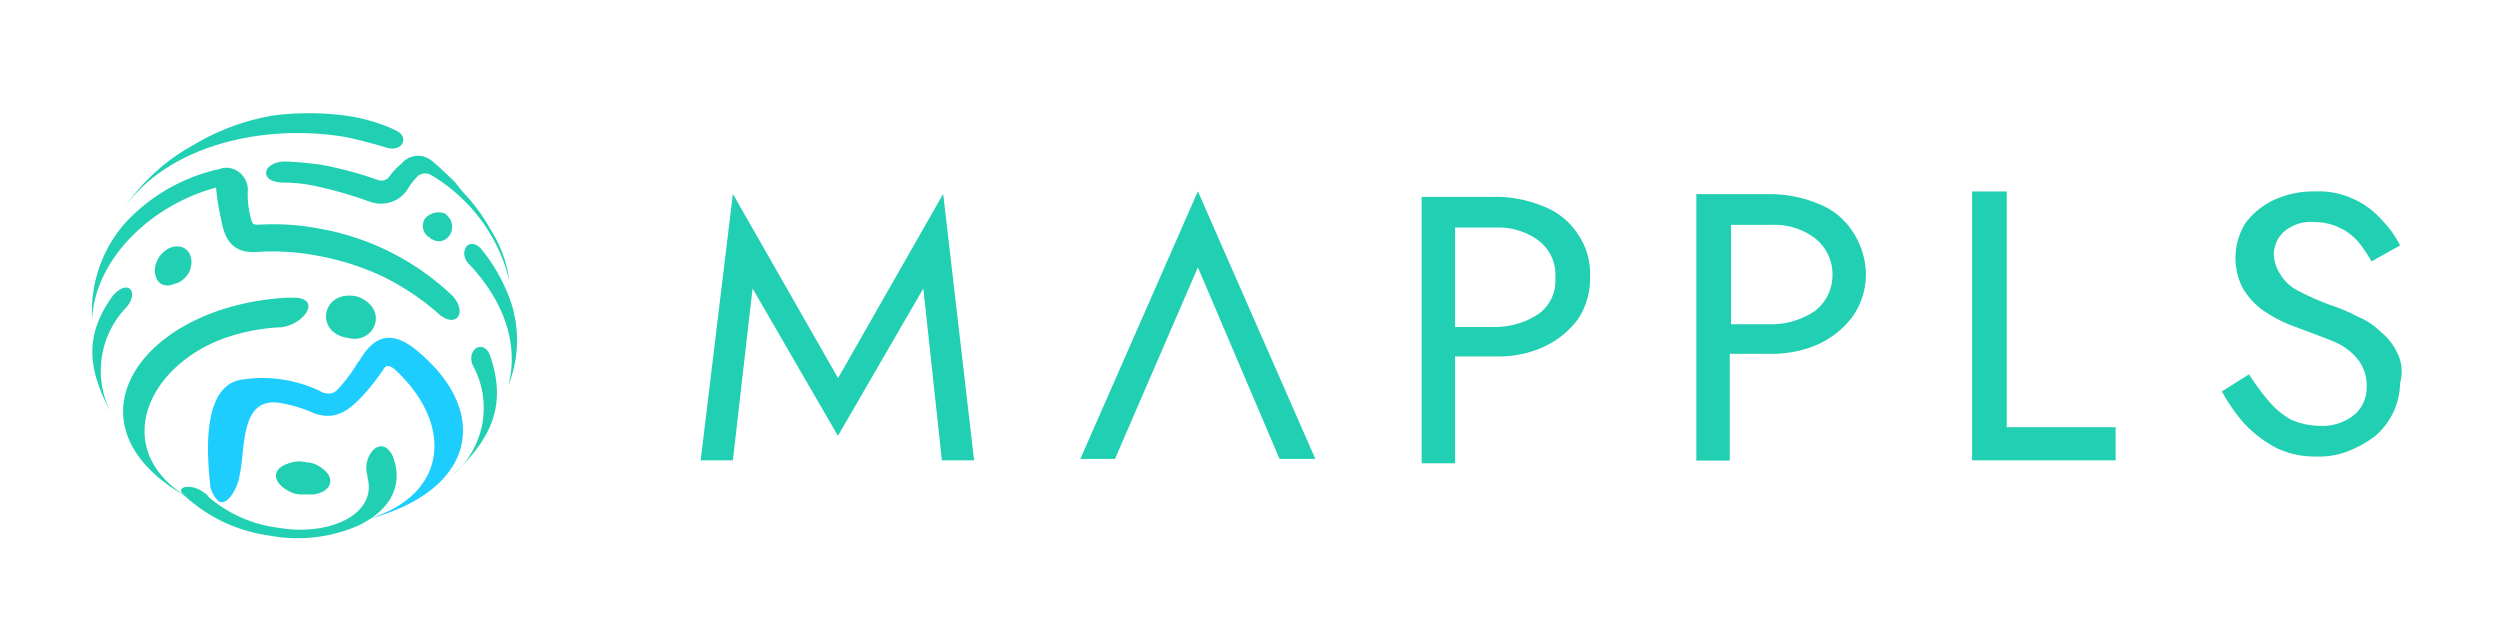 <svg xmlns="http://www.w3.org/2000/svg" width="139.648" height="36" viewBox="0 0 139.648 36">
    <g data-name="4">
        <g data-name="Group 34788">
            <g data-name="Group 34785">
                <path data-name="Path 54660" d="m1.939 15.268.07-.069c.775-.9.07-1.659-.775-.622-1.621 2.281-1.339 4.148 0 6.636a5.131 5.131 0 0 1 .705-5.945z" transform="translate(5.037 1.984)" style="fill:#21d0b2"/>
                <path data-name="Path 54661" d="M20.72 17.128c1.41.207 2.115-1.728.352-2.35-1.9-.415-2.4 1.866-.7 2.281z" transform="translate(-1.123 1.783)" style="fill:#21d0b2"/>
                <path data-name="Path 54662" d="M8.157 17.18a11.251 11.251 0 0 1 3.031-.622h.141c1.41-.138 2.4-1.728.634-1.659h-.282c-8.247.484-12.759 7.189-5.428 11.2-4.369-2.559-2.537-7.26 1.904-8.919z" transform="translate(4.317 1.731)" style="fill:#21d0b2"/>
                <path data-name="Path 54663" d="M27.973 9.522c.775.415 1.48-.622.846-1.313l-.141-.138a1.014 1.014 0 0 0-1.128.277.752.752 0 0 0 .211 1.037.069.069 0 0 1 .07.069z" transform="translate(-3.808 3.859)" style="fill:#21d0b2"/>
                <path data-name="Path 54664" d="M22.543 3.894a3.65 3.65 0 0 0-.7.76.556.556 0 0 1-.564.138 21.69 21.69 0 0 0-3.031-.83 18.549 18.549 0 0 0-2.048-.207c-1.41-.069-1.692 1.175-.211 1.175a8.28 8.28 0 0 1 1.833.207 22.7 22.7 0 0 1 2.89.83l.211.069a1.769 1.769 0 0 0 2.044-.83 3.81 3.81 0 0 1 .493-.622.651.651 0 0 1 .775-.069 9.439 9.439 0 0 1 4.37 5.945 7.239 7.239 0 0 0-1.057-2.9 10.435 10.435 0 0 0-1.269-1.8 7.356 7.356 0 0 1-.7-.83c-.423-.415-.846-.83-1.269-1.175a1.2 1.2 0 0 0-1.762.138z" transform="translate(-.14 5.27)" style="fill:#21d0b2"/>
                <path data-name="Path 54665" d="M14.847 1.313c.7.138 1.48.346 2.185.553 1.057.415 1.48-.553.7-.9L17.455.83a10.046 10.046 0 0 0-2.467-.692A15.621 15.621 0 0 0 12.451 0a13.952 13.952 0 0 0-1.692.138 13.2 13.2 0 0 0-3.525 1.175c-.282.138-.634.346-.987.553a10.128 10.128 0 0 0-1.762 1.245A10.871 10.871 0 0 0 2.3 5.668C4.415 2.143 9.7.484 14.847 1.313z" transform="translate(4.394 6.33)" style="fill:#21d0b2"/>
                <path data-name="Path 54666" d="M7.025 5.506A13.119 13.119 0 0 0 7.3 7.234c.136.691.339 2 2.037 1.866a13.471 13.471 0 0 1 3.327.207 14.825 14.825 0 0 1 3.395 1.037 13.729 13.729 0 0 1 3.395 2.212c.95.83 1.629 0 .815-.968a14.335 14.335 0 0 0-7.536-3.8A13.471 13.471 0 0 0 9.4 7.58c-.339 0-.339-.069-.407-.277a5.143 5.143 0 0 1-.2-1.521A1.243 1.243 0 0 0 7.7 4.4a1.136 1.136 0 0 0-.475.069 10.076 10.076 0 0 0-5.3 3.042A7.49 7.49 0 0 0 .1 12.833c.2-3.387 3.327-6.359 6.925-7.327z" transform="translate(5.043 4.972)" style="fill:#21d0b2"/>
                <path data-name="Path 54667" d="M6.359 12.79c1.269-.622.846-2.489-.493-1.936-1.269.691-.916 2.489.282 2z" transform="translate(3.578 3.01)" style="fill:#21d0b2"/>
                <path data-name="Path 54668" d="M22.1 18.873c-1.41-1.175-2.4-.9-3.243.553l-.07.069a8.6 8.6 0 0 1-1.2 1.59.642.642 0 0 1-.634.138c-.141 0-.211-.069-.352-.138a7.486 7.486 0 0 0-4.229-.622c-2.467.277-1.974 4.631-1.833 6.014a1.639 1.639 0 0 0 .423.76c.493.415 1.128-.76 1.2-1.383.352-1.521 0-4.424 2.256-4.078a7.788 7.788 0 0 1 1.692.484c1.48.691 2.326-.277 2.89-.83a12.75 12.75 0 0 0 1.2-1.521c.141-.277.352-.207.564-.069 3.384 3.042 3.172 7.189-1.692 8.5 6.204-1.518 7.261-5.94 3.028-9.467z" transform="translate(1.215 .73)" style="fill:#1dcdfe"/>
                <path data-name="Path 54669" d="M17.322 29.977c.987-.138 1.269-.9.493-1.452a1.5 1.5 0 0 0-.916-.346 1.577 1.577 0 0 0-.987.069c-.916.277-.916 1.037 0 1.521a1.38 1.38 0 0 0 .7.207z" transform="translate(.19 -2.356)" style="fill:#21d0b2"/>
                <path data-name="Path 54670" d="M19.448 27.455c-.634-1.313-1.762 0-1.41 1.106v.069a2.308 2.308 0 0 1 .07.691c-.141 1.659-2.538 2.558-5 2.143a7.387 7.387 0 0 1-3.947-1.728s-.141-.207-.211-.207c-.634-.553-1.692-.415-1.2.069a8.647 8.647 0 0 0 4.723 2.281 8.5 8.5 0 0 0 5.075-.553c1.971-.968 2.464-2.42 1.9-3.871z" transform="translate(2.49 -1.977)" style="fill:#21d0b2"/>
                <path data-name="Path 54671" d="M30.984 11.692c1.833 1.936 2.82 4.355 2.185 6.774a6.83 6.83 0 0 0-.141-5.392 9.538 9.538 0 0 0-1.41-2.281c-.704-.693-1.268.277-.634.899z" transform="translate(-4.775 3.071)" style="fill:#21d0b2"/>
                <path data-name="Path 54672" d="M30.9 19.929a4.913 4.913 0 0 1-1.2 6.152c2.185-2 3.1-3.871 2.185-6.636-.352-1.106-1.41-.414-.985.484z" transform="translate(-4.478 .503)" style="fill:#21d0b2"/>
            </g>
        </g>
        <g data-name="Group 35636">
            <path data-name="Path 54676" d="M181.915 15.247a3.356 3.356 0 0 0-.968-1.234 3.925 3.925 0 0 0-1.244-.823 9.83 9.83 0 0 0-1.244-.549 13.494 13.494 0 0 1-2.073-.892 2.335 2.335 0 0 1-1.037-.96 2.061 2.061 0 0 1-.346-1.1 1.711 1.711 0 0 1 .553-1.234 2.287 2.287 0 0 1 1.728-.549h.069a3.166 3.166 0 0 1 1.382.343 3.056 3.056 0 0 1 1.037.823 8.933 8.933 0 0 1 .691 1.029l1.59-.892a5.494 5.494 0 0 0-1.037-1.44 4.542 4.542 0 0 0-1.59-1.166 4.6 4.6 0 0 0-2.143-.411 5.243 5.243 0 0 0-2.281.48 4.163 4.163 0 0 0-1.59 1.3 3.675 3.675 0 0 0-.138 3.635 4.209 4.209 0 0 0 1.037 1.166 8.16 8.16 0 0 0 1.313.754c.484.206.9.343 1.244.48.553.206 1.106.411 1.59.617a3.375 3.375 0 0 1 1.244.96 2.325 2.325 0 0 1 .484 1.509 1.979 1.979 0 0 1-.691 1.577 2.848 2.848 0 0 1-1.935.617 4.127 4.127 0 0 1-1.59-.343 4.519 4.519 0 0 1-1.244-1.029 12.135 12.135 0 0 1-1.106-1.509l-1.521.96a10.354 10.354 0 0 0 1.244 1.783 6.931 6.931 0 0 0 1.8 1.372 4.947 4.947 0 0 0 2.212.48h.069a4.437 4.437 0 0 0 1.659-.274 6.519 6.519 0 0 0 1.521-.823 3.968 3.968 0 0 0 1.451-3.018 2.3 2.3 0 0 0-.14-1.639z" transform="translate(-47.988 4.501)" style="fill:#21d0b2"/>
            <path data-name="Path 54678" d="M153.635 19.368V6.2H151.7v15.02h8.018v-1.852z" transform="translate(-41.54 4.495)" style="fill:#21d0b2"/>
            <path data-name="Path 54675" d="M136.409 8.357a3.979 3.979 0 0 0-1.866-1.509 7 7 0 0 0-2.7-.549H127.7v14.883h1.866v-5.966h2.281a6.328 6.328 0 0 0 2.7-.549 5.03 5.03 0 0 0 1.866-1.509 4.135 4.135 0 0 0 .76-2.4 4.473 4.473 0 0 0-.764-2.401zm-2.073 4.458a4.379 4.379 0 0 1-2.419.754h-2.281V8.015h2.281a3.765 3.765 0 0 1 2.419.754 2.563 2.563 0 0 1 .968 2.057 2.527 2.527 0 0 1-.968 1.989z" transform="translate(-32.943 4.546)" style="fill:#21d0b2"/>
            <path data-name="Path 54674" d="M112.609 8.357a3.979 3.979 0 0 0-1.866-1.509 7 7 0 0 0-2.7-.549H103.9v14.883h1.866v-5.966h2.281a6.127 6.127 0 0 0 2.7-.549 5.03 5.03 0 0 0 1.866-1.509 4.082 4.082 0 0 0 .691-2.4 3.88 3.88 0 0 0-.695-2.401zm-2.143 4.458a4.379 4.379 0 0 1-2.419.754h-2.281V8.015h2.281a3.765 3.765 0 0 1 2.419.754 2.4 2.4 0 0 1 .9 2.057 2.276 2.276 0 0 1-.9 1.989z" transform="translate(-24.487 4.696)" style="fill:#21d0b2"/>
            <path data-name="Path 54677" d="M82.366 6.2 75.8 21.151h1.935l4.631-10.7 4.562 10.7h2z" transform="translate(-15.453 4.483)" style="fill:#21d0b2"/>
            <path data-name="Path 54673" d="M46.5 21.182h-1.8L46.5 6.3l5.875 10.287L58.247 6.3l1.728 14.882h-1.8l-1.037-9.6-4.769 8.23-4.769-8.231z" transform="translate(-5.562 4.533)" style="fill:#21d0b2"/>
        </g>
    </g>
</svg>
